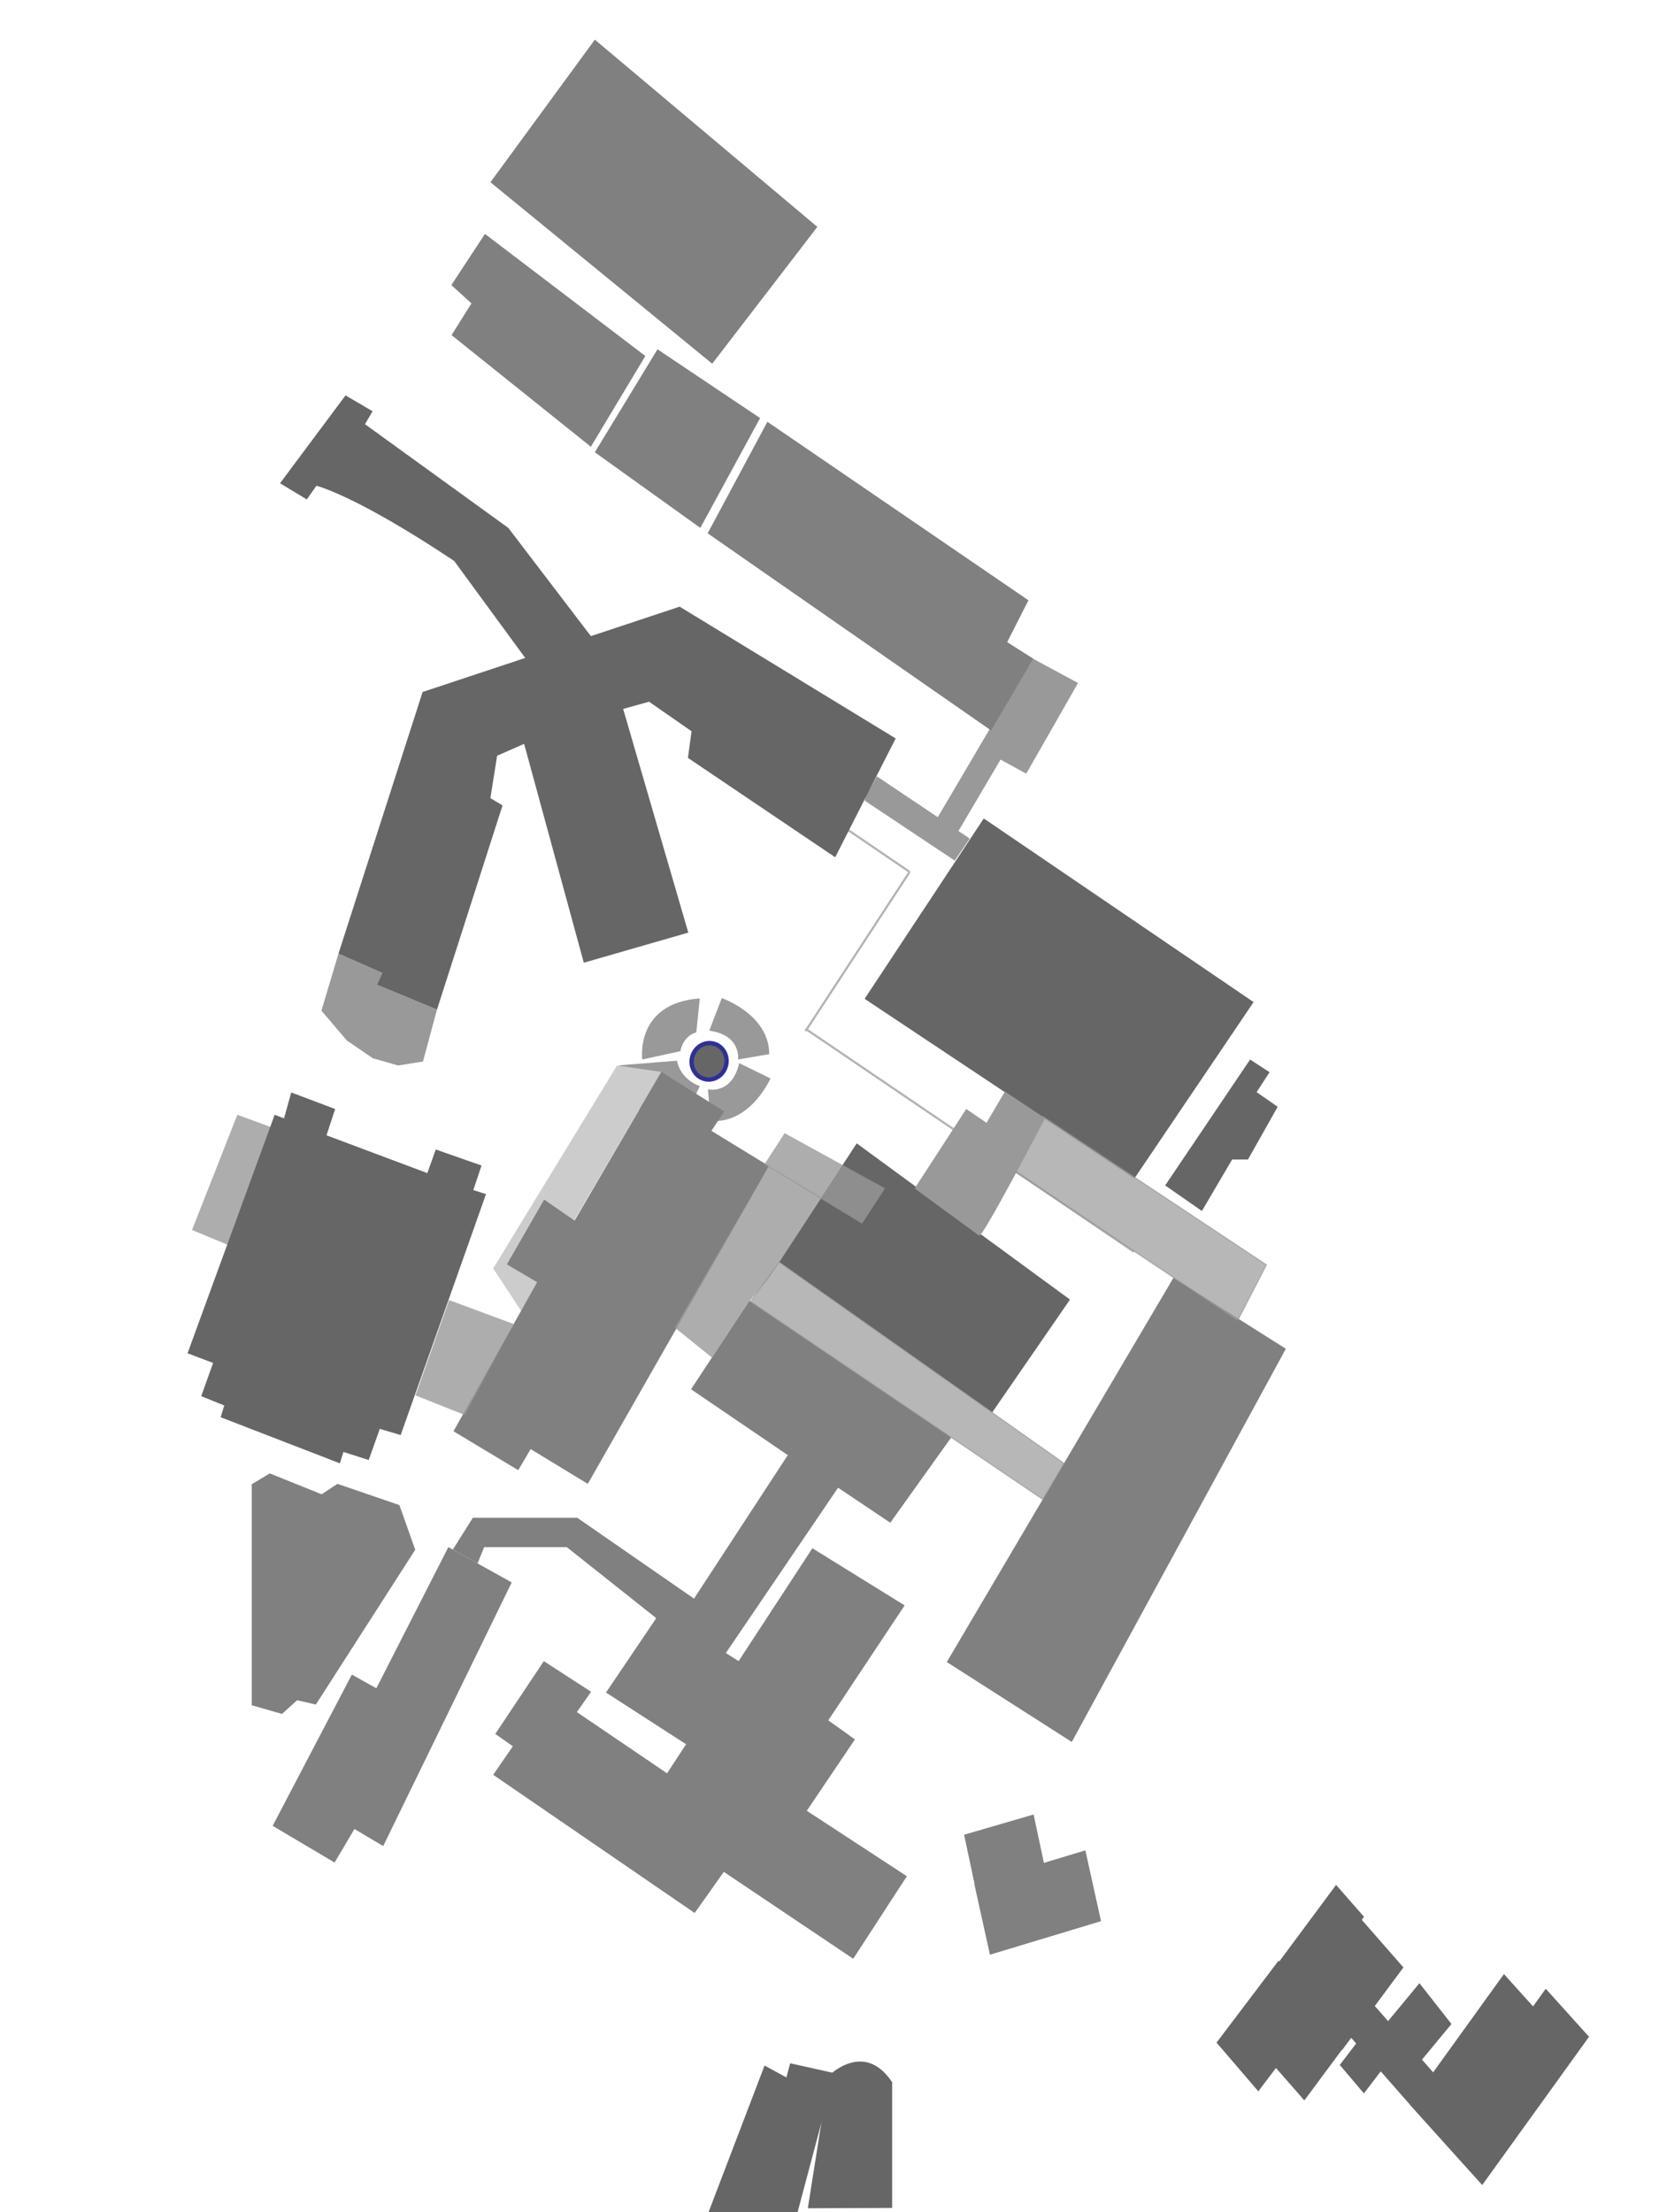 <?xml version="1.0" encoding="utf-8"?>
<!-- Generator: Adobe Illustrator 16.0.0, SVG Export Plug-In . SVG Version: 6.00 Build 0)  -->
<!DOCTYPE svg PUBLIC "-//W3C//DTD SVG 1.1//EN" "http://www.w3.org/Graphics/SVG/1.1/DTD/svg11.dtd">
<svg version="1.1" xmlns="http://www.w3.org/2000/svg" xmlns:xlink="http://www.w3.org/1999/xlink" x="0px" y="0px" width="768px"
	 height="1024px" viewBox="0 0 768 1024" enable-background="new 0 0 768 1024" xml:space="preserve">
<g id="Decoratives">
	<line id="Line1_2_" fill="none" stroke="#B3B3B3" stroke-miterlimit="10" x1="391.746" y1="383.602" x2="421.08" y2="403.593"/>
	<line id="Line3_2_" fill="none" stroke="#B3B3B3" stroke-miterlimit="10" x1="372.924" y1="476.22" x2="524.924" y2="579.41"/>
	<line id="Line2_1_" fill="none" stroke="#B3B3B3" stroke-miterlimit="10" x1="372.924" y1="477.247" x2="421.08" y2="403.593"/>
</g>
<g id="Buildings">
	<path id="Fountain4" fill="#999999" d="M342.175,492.098l14.506,7.102c0,0-9.373,21.227-27.734,19.634l-1.214-14.604
		C327.733,504.229,338.881,506.845,342.175,492.098z"/>
	<path id="Fountain3" fill="#999999" d="M314.974,486.571l-17.641,3.852c0,0-3.598-26.072,26.626-28.265l-1.626,15.72
		C322.333,477.878,316.45,479.085,314.974,486.571z"/>
	<path id="Fountain2" fill="#999999" d="M313.39,490.979l-26.652,2.128c0,0-1.349,25.37,29,27.269l8.222-17.637
		C323.959,502.739,315.275,500.144,313.39,490.979z"/>
	<polygon id="GSteps" fill="#CCCCCC" points="306.153,496.179 285.663,493.19 228.315,587.147 241.214,606.77 	"/>
	<polyline id="PBC_stairs" opacity="0.8" fill="#999999" points="107.082,576.871 88.886,569.345 109.886,516.011 126.219,522.011 
		107.082,576.871 	"/>
	<polyline id="Silang_shed" fill="#999999" points="156.69,441.42 148.802,467.805 160.521,481.598 172.629,489.865 184.302,493.19 
		195.802,491.357 202.3,467.313 174.469,455.813 176.973,450.35 156.69,441.42 	"/>
	<polygon id="Vath" fill="#808080" points="329.32,523.441 335.32,514.48 306.153,496.179 303.625,500.51 265.987,565.014 
		251.903,555.262 234.653,585.262 248.653,593.512 209.934,662.512 239.903,680.512 245.653,670.762 272.102,686.845 
		355.986,539.762 	"/>
	<polyline id="Prince_Bernard_Stairs" opacity="0.8" fill="#999999" points="192.348,645.889 215.124,654.975 237.788,612.874 
		207.912,601.785 192.348,645.889 	"/>
	<polygon id="SacredHeart" fill="#808080" points="364.698,673.551 319.901,643.062 346.912,602.073 440.408,665.286 
		412.141,704.844 387.971,688.633 336.018,765.154 341.923,768.908 376.071,716.666 418.783,743.113 383.434,796.316 
		395.764,805.144 373.489,838.178 419.816,868.481 394.986,906.678 335.07,866.452 321.595,885.497 228.315,821.524 
		237.413,808.324 229.283,802.61 251.753,768.906 273.637,783.097 267.038,792.497 308.794,820.836 317.611,807.385 
		280.534,783.449 306.146,745.55 314.885,749.757 	"/>
	<polygon id="Annex" fill="#808080" points="126.219,845.147 154.885,862.146 164.077,846.612 177.39,854.527 236.885,732.48 
		207.552,716.147 174.219,781.48 162.886,775.147 	"/>
	<polygon id="AnnexBridge" fill="#808080" points="209.617,717.297 221.073,723.676 224.136,716.147 262.386,716.147 
		305.219,750.147 317.886,752.48 324.886,742.48 267.251,702.563 218.886,702.563 	"/>
	<polyline id="Silang-Aden" fill="#999999" points="400.252,370.569 441.977,398.358 448.924,388.172 405.916,359.353 
		400.98,368.322 	"/>
	<polyline id="Perf-Aden" fill="#999999" points="470.705,317.421 478.205,304.902 499.059,316.142 475.066,358.129 
		463.184,351.593 442.225,387.175 432.85,380.426 458.061,337.621 464.955,325.671 469.996,317.921 	"/>
	<polygon id="Chapel" fill="#808080" points="275.371,209.355 304.371,161.688 351.871,193.521 324.205,244.355 	"/>
	<polygon id="DH_bldg" fill="#808080" points="208.945,131.96 224.501,108.275 298.748,164.785 273.52,206.79 209.041,155.119 
		218.255,140.414 	"/>
	<polygon id="Parking_Lot" fill="#808080" points="227.038,84.355 275.371,18.355 378.372,105.022 329.705,168.355 	"/>
	<path id="Main_gate" fill="#666666" d="M168.969,196.357l3.5-6l-12.5-7.335l-30.337,40.665l12.392,7.498l4.446-6.328
		c0,0,17.788,4.134,63.788,34.801l33.712,46.031l30-10.667l-38.667-50.667L168.969,196.357z"/>
	<polygon id="Silang" fill="#666666" points="156.69,441.42 176.973,450.35 174.469,455.813 202.3,467.313 232.635,372.813 
		227.01,369.438 230.135,349.813 242.635,344.313 270.26,445.625 318.635,431.69 288.469,328.146 300.469,324.813 320.135,338.479 
		318.469,350.813 386.635,396.813 414.635,341.813 314.635,280.813 195.635,320.313 	"/>
	<polygon id="Aden" fill="#666666" points="455.418,378.855 400.252,462.332 525.164,545.461 580.332,463.855 	"/>
	<polygon id="Perfecto" fill="#808080" points="478.34,304.906 458.783,338.106 327.591,246.862 355.257,195.239 476.09,277.862 
		466.258,297.239 	"/>
	<polygon id="CCA" fill="#808080" points="116.552,687.012 124.886,682.012 148.886,691.678 156.219,686.845 184.886,696.678 
		192.219,717.345 146.219,789.012 137.552,787.012 130.552,793.345 116.552,789.345 	"/>
	<polygon id="Hahn" fill="#808080" points="543.25,591.423 595.25,624.327 496.168,806.327 438.301,769.327 	"/>
	<polygon id="Rizal" fill="#666666" points="396.602,529.247 360.659,584.222 459.326,653.774 495.326,601.556 	"/>
	<polygon id="Aden-Research" fill="#666666" points="539.393,548.714 556.393,560.544 570.393,536.715 577.725,536.715 
		591.475,512.298 581.725,505.548 587.725,496.298 578.701,490.445 	"/>
	<polygon id="PrinceBernard" fill="#666666" points="127.15,516.011 131.483,517.678 134.816,505.678 155.15,513.344 
		151.15,525.515 197.816,543.011 201.733,532.081 222.912,539.497 219.113,550.86 224.983,552.747 185.483,664.248 175.81,661.411 
		170.681,675.817 158.983,672.081 157.316,677.345 102.15,656.011 103.816,650.581 93.149,646.248 98.654,630.886 86.816,626.414 	
		"/>
	
		<ellipse id="Fountain_1_" transform="matrix(0.968 0.253 -0.253 0.968 134.81 -67.025)" fill="#666666" stroke="#2E3192" stroke-width="2" stroke-miterlimit="10" cx="328.173" cy="490.979" rx="8.067" ry="8.459"/>
	<polyline id="VathStairs1" opacity="0.8" fill="#999999" points="409.723,550.07 399.05,566.394 353.851,538.998 363.224,524.527 
		414.149,552.502 	"/>
	<polygon id="Vath_Stairs2" opacity="0.8" fill="#999999" points="329.576,628.38 345.923,603.574 355.985,591.512 380.209,554.319 
		355.986,539.762 312.4,614.528 	"/>
	<path id="Rizal-Aden_Shade" fill="#999999" stroke="#999999" stroke-width="0.5" stroke-miterlimit="10" d="M453.263,571.651
		c1.44,1.055,30.218-53.931,30.218-53.931L465.268,505.6l-8.481,14.505l-9.409-6.427l-23.621,36.361L453.263,571.651z"/>
	<polygon id="Aden-SWA" opacity="0.7" fill="#999999" stroke="#999999" stroke-width="0.5" stroke-miterlimit="10" points="
		573.005,611.147 586.25,585.461 482.702,516.758 469.876,542.393 	"/>
	<polygon id="SH-Rizal_shade" opacity="0.7" fill="#999999" stroke="#999999" stroke-width="0.5" stroke-miterlimit="10" points="
		482.719,694.031 492.563,677.345 360.659,584.222 347.504,602.438 	"/>
	<path id="SideFountain" fill="#999999" d="M328.317,477.084l5.819-15.067c0,0,21.958,7.5,21.96,25.932l-14.444,2.474
		C341.653,490.423,343.294,479.09,328.317,477.084z"/>
	<polygon id="Cardjin_Hall_x2F_MM" fill="#666666" points="735.606,942.788 715.574,920.561 709.694,928.724 696.216,913.768 
		663.443,959.25 658.273,953.371 671.922,936.873 657.1,917.989 642.586,935.537 636.434,928.543 649.68,910.689 630.404,888.66 
		631.44,887.266 618.512,872.49 592.201,907.951 591.873,907.566 563.17,945.49 582.51,968.034 590.683,957.237 603.817,972.246 
		621.18,948.848 621.28,948.963 625.506,943.269 627.822,945.904 620.222,955.835 631.385,968.993 639.18,958.813 652.691,974.172 
		652.646,974.236 668.094,991.379 668.094,991.379 686.157,1011.422 	"/>
	<polygon id="SC" fill="#666666" points="365.786,955.065 364.06,961.606 353.938,956.11 328,1024 346.695,1024 348.204,1024 
		369.221,1024 386.353,959.638 	"/>
	<path id="Men_x27_sDorm" fill="#666666" d="M373.968,1022.164l9.7-61.332c0,0,16.332-16.63,29.332,3.006V1022"/>
	<polygon id="DBBuilding" fill="#808080" points="502.452,856.497 483.249,862.298 478.49,839.908 446.307,849.26 451.139,871.995 
		451.029,872.029 458.269,904.801 509.692,889.271 	"/>
</g>
</svg>
